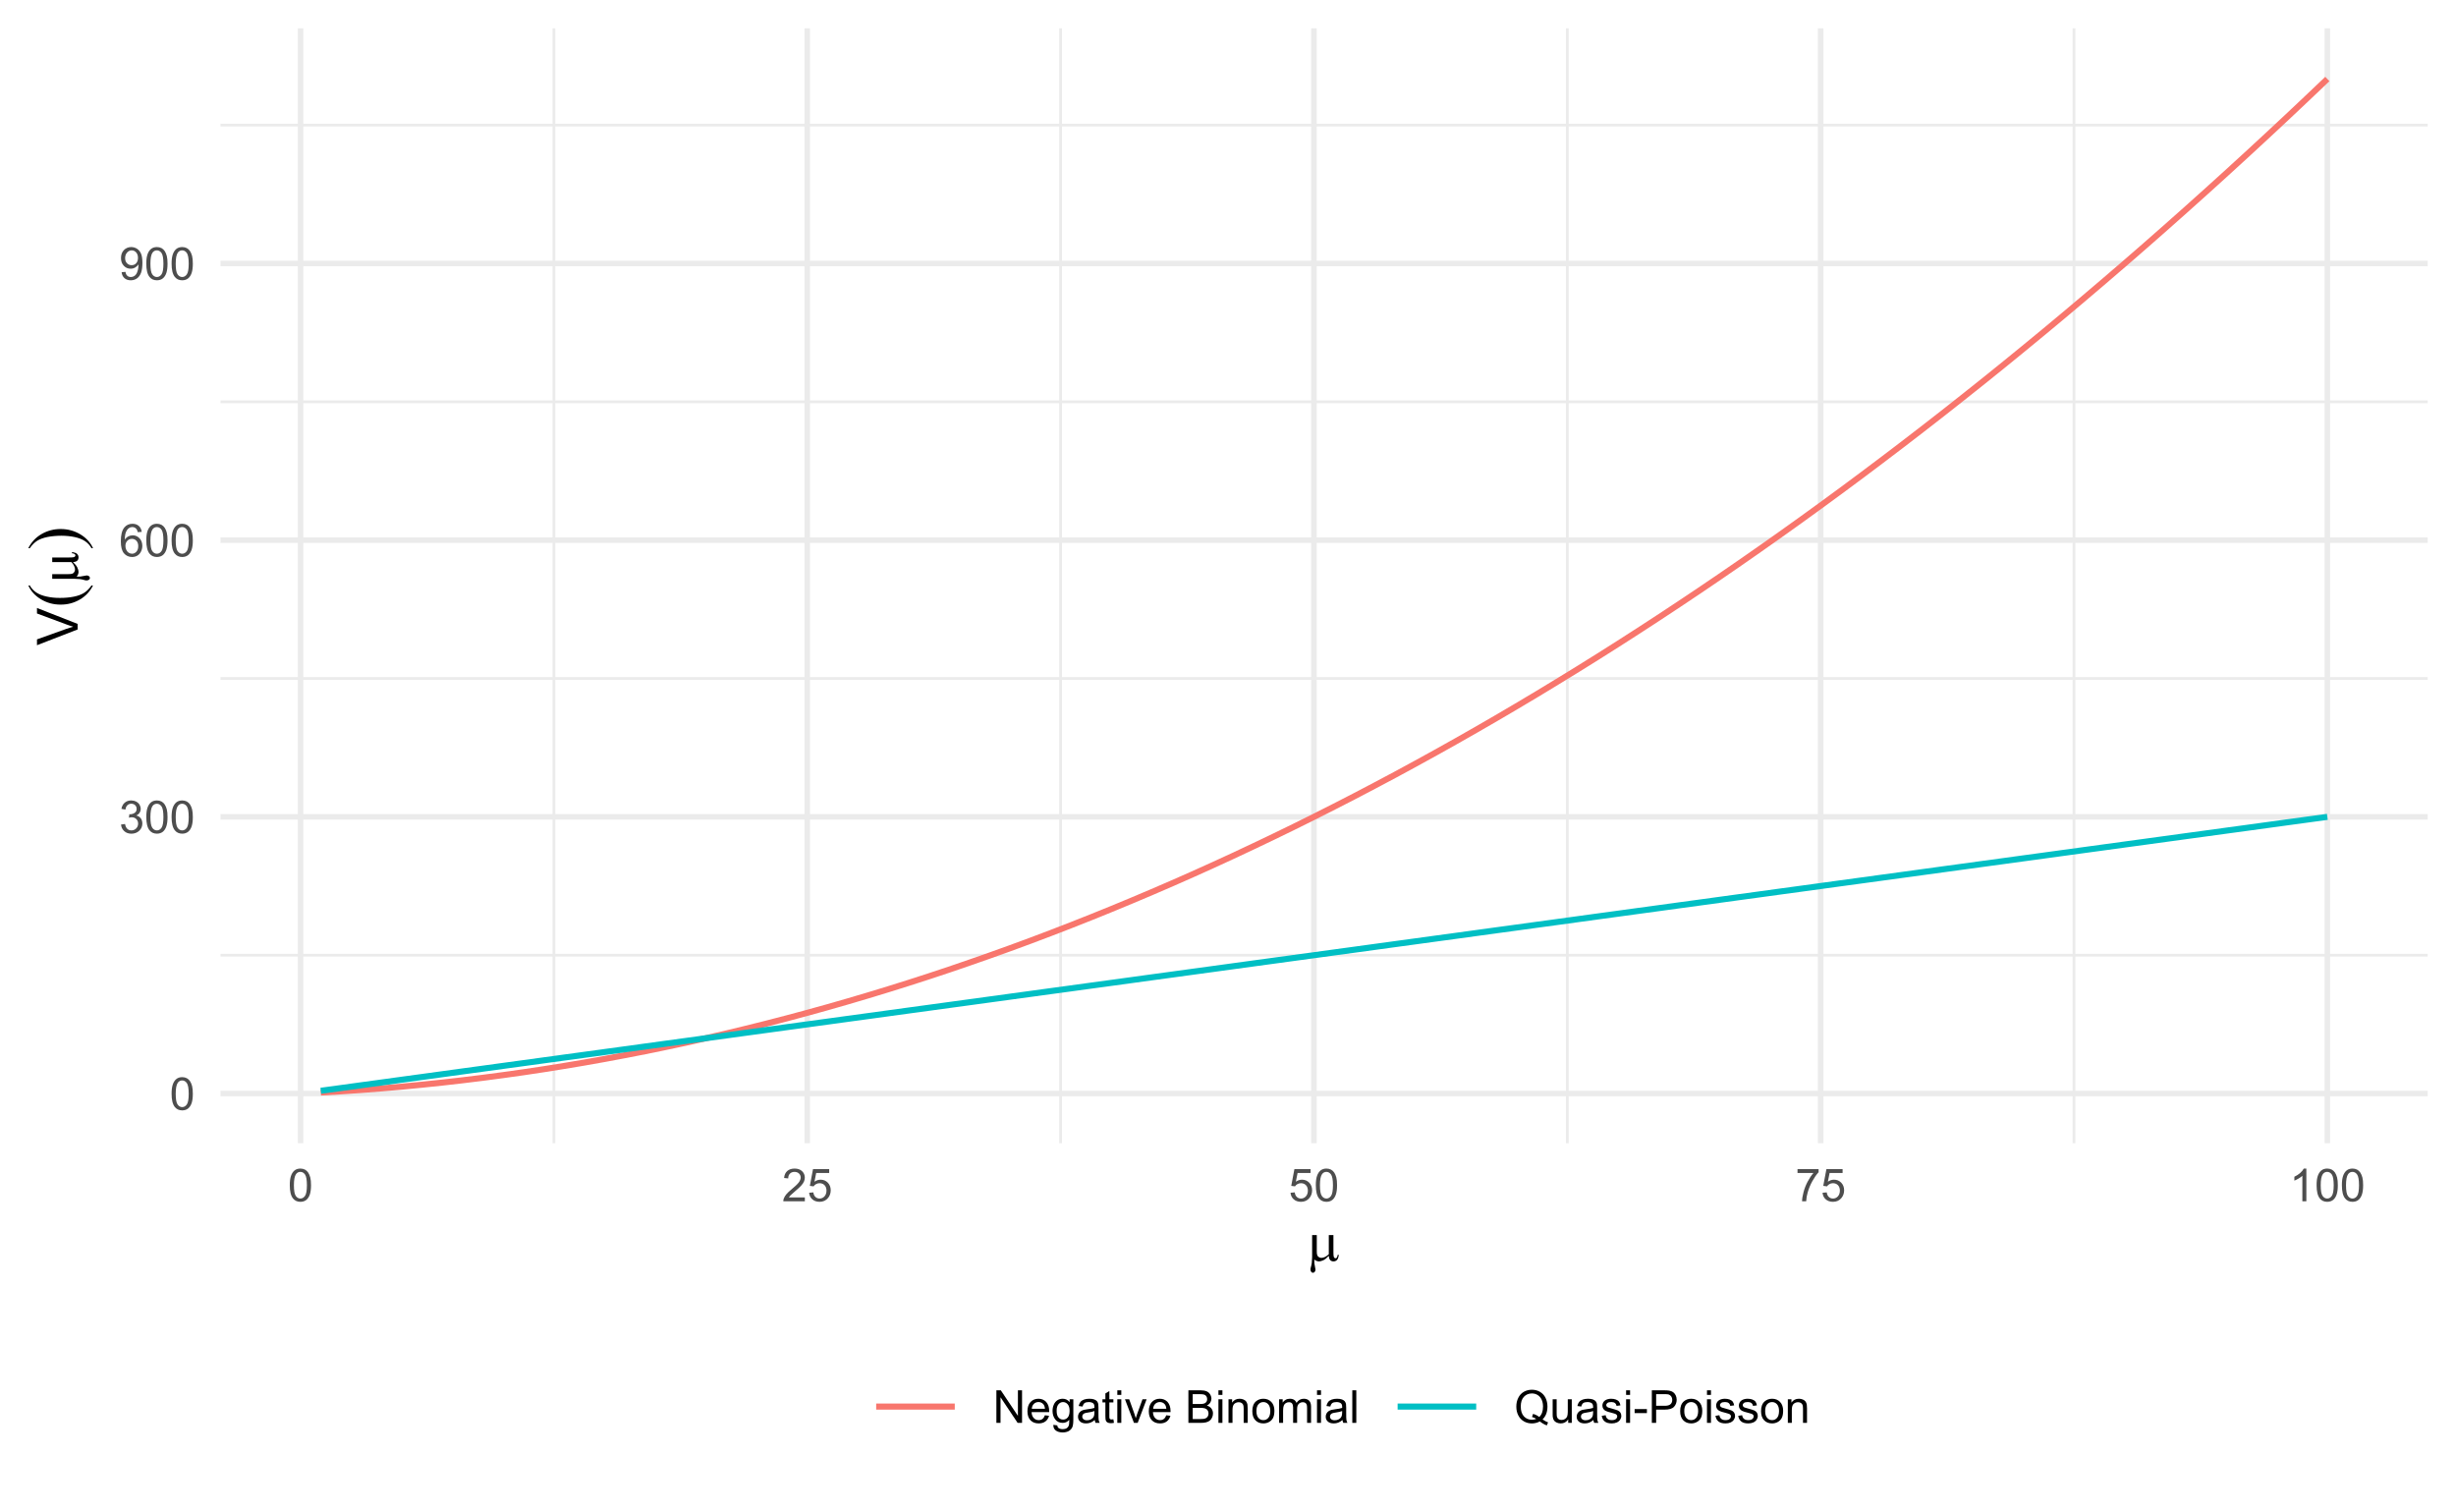 <?xml version="1.0" encoding="UTF-8"?>
<svg xmlns="http://www.w3.org/2000/svg" xmlns:xlink="http://www.w3.org/1999/xlink" width="432pt" height="266pt" viewBox="0 0 432 266" version="1.1">
<defs>
<g>
<symbol overflow="visible" id="glyph0-0">
<path style="stroke:none;" d="M 1 0 L 1 -5 L 5 -5 L 5 0 Z M 1.125 -0.125 L 4.875 -0.125 L 4.875 -4.875 L 1.125 -4.875 Z M 1.125 -0.125 "/>
</symbol>
<symbol overflow="visible" id="glyph0-1">
<path style="stroke:none;" d="M 0.332 -2.824 C 0.328 -3.5 0.398 -4.043 0.539 -4.457 C 0.68 -4.867 0.887 -5.188 1.16 -5.414 C 1.434 -5.637 1.777 -5.746 2.199 -5.75 C 2.504 -5.746 2.773 -5.684 3.008 -5.562 C 3.234 -5.438 3.426 -5.262 3.582 -5.027 C 3.73 -4.793 3.852 -4.508 3.938 -4.176 C 4.023 -3.84 4.066 -3.391 4.066 -2.824 C 4.066 -2.152 3.996 -1.609 3.859 -1.195 C 3.719 -0.781 3.512 -0.461 3.238 -0.238 C 2.961 -0.016 2.613 0.094 2.199 0.098 C 1.645 0.094 1.211 -0.102 0.898 -0.496 C 0.516 -0.969 0.328 -1.746 0.332 -2.824 Z M 1.055 -2.824 C 1.055 -1.883 1.164 -1.254 1.383 -0.945 C 1.602 -0.633 1.871 -0.48 2.199 -0.48 C 2.52 -0.48 2.793 -0.637 3.012 -0.949 C 3.23 -1.262 3.34 -1.887 3.344 -2.824 C 3.34 -3.766 3.23 -4.391 3.012 -4.703 C 2.793 -5.012 2.52 -5.168 2.191 -5.168 C 1.867 -5.168 1.609 -5.031 1.418 -4.758 C 1.176 -4.406 1.055 -3.762 1.055 -2.824 Z M 1.055 -2.824 "/>
</symbol>
<symbol overflow="visible" id="glyph0-2">
<path style="stroke:none;" d="M 0.336 -1.512 L 1.039 -1.605 C 1.117 -1.207 1.254 -0.918 1.449 -0.742 C 1.641 -0.566 1.879 -0.48 2.16 -0.48 C 2.488 -0.48 2.766 -0.594 2.996 -0.824 C 3.223 -1.051 3.34 -1.336 3.34 -1.676 C 3.34 -1.996 3.234 -2.262 3.023 -2.473 C 2.812 -2.684 2.543 -2.789 2.219 -2.789 C 2.082 -2.789 1.918 -2.762 1.723 -2.711 L 1.801 -3.328 C 1.844 -3.32 1.883 -3.316 1.914 -3.32 C 2.211 -3.316 2.48 -3.395 2.723 -3.555 C 2.961 -3.707 3.082 -3.949 3.082 -4.277 C 3.082 -4.535 2.992 -4.746 2.82 -4.918 C 2.641 -5.082 2.418 -5.168 2.145 -5.172 C 1.871 -5.168 1.641 -5.082 1.461 -4.914 C 1.273 -4.738 1.156 -4.48 1.109 -4.141 L 0.406 -4.266 C 0.488 -4.734 0.684 -5.098 0.992 -5.359 C 1.293 -5.617 1.672 -5.746 2.129 -5.75 C 2.438 -5.746 2.727 -5.68 2.992 -5.547 C 3.254 -5.41 3.453 -5.227 3.594 -5 C 3.73 -4.766 3.801 -4.52 3.805 -4.262 C 3.801 -4.012 3.734 -3.789 3.605 -3.586 C 3.469 -3.383 3.273 -3.219 3.016 -3.102 C 3.352 -3.02 3.613 -2.859 3.805 -2.613 C 3.988 -2.367 4.082 -2.059 4.086 -1.691 C 4.082 -1.188 3.902 -0.762 3.539 -0.418 C 3.172 -0.07 2.711 0.098 2.156 0.102 C 1.652 0.098 1.234 -0.047 0.902 -0.348 C 0.57 -0.645 0.379 -1.035 0.336 -1.512 Z M 0.336 -1.512 "/>
</symbol>
<symbol overflow="visible" id="glyph0-3">
<path style="stroke:none;" d="M 3.98 -4.324 L 3.281 -4.27 C 3.219 -4.543 3.129 -4.742 3.016 -4.871 C 2.824 -5.066 2.59 -5.168 2.312 -5.172 C 2.086 -5.168 1.891 -5.105 1.723 -4.984 C 1.5 -4.82 1.324 -4.586 1.199 -4.277 C 1.07 -3.965 1.004 -3.523 1 -2.953 C 1.168 -3.211 1.375 -3.402 1.621 -3.527 C 1.863 -3.652 2.121 -3.715 2.391 -3.715 C 2.859 -3.715 3.258 -3.539 3.586 -3.195 C 3.914 -2.848 4.078 -2.402 4.082 -1.859 C 4.078 -1.496 4 -1.164 3.848 -0.855 C 3.691 -0.547 3.48 -0.309 3.211 -0.148 C 2.938 0.016 2.629 0.094 2.289 0.098 C 1.699 0.094 1.223 -0.117 0.855 -0.547 C 0.484 -0.977 0.297 -1.688 0.301 -2.68 C 0.297 -3.781 0.504 -4.586 0.914 -5.094 C 1.27 -5.527 1.75 -5.746 2.355 -5.75 C 2.805 -5.746 3.172 -5.621 3.461 -5.371 C 3.746 -5.117 3.918 -4.77 3.98 -4.324 Z M 1.109 -1.855 C 1.105 -1.609 1.156 -1.379 1.262 -1.16 C 1.363 -0.938 1.508 -0.766 1.695 -0.652 C 1.875 -0.535 2.07 -0.48 2.277 -0.48 C 2.57 -0.48 2.824 -0.598 3.043 -0.84 C 3.254 -1.074 3.363 -1.402 3.363 -1.816 C 3.363 -2.211 3.258 -2.52 3.047 -2.75 C 2.836 -2.977 2.57 -3.094 2.25 -3.094 C 1.93 -3.094 1.66 -2.977 1.441 -2.75 C 1.219 -2.52 1.105 -2.223 1.109 -1.855 Z M 1.109 -1.855 "/>
</symbol>
<symbol overflow="visible" id="glyph0-4">
<path style="stroke:none;" d="M 0.438 -1.324 L 1.113 -1.387 C 1.168 -1.066 1.277 -0.836 1.441 -0.695 C 1.602 -0.551 1.809 -0.48 2.062 -0.48 C 2.277 -0.48 2.465 -0.527 2.629 -0.629 C 2.789 -0.723 2.922 -0.855 3.031 -1.023 C 3.133 -1.188 3.223 -1.41 3.293 -1.695 C 3.363 -1.973 3.398 -2.262 3.398 -2.555 C 3.398 -2.586 3.395 -2.633 3.395 -2.695 C 3.25 -2.469 3.059 -2.285 2.816 -2.148 C 2.57 -2.008 2.309 -1.938 2.027 -1.941 C 1.551 -1.938 1.148 -2.109 0.824 -2.457 C 0.492 -2.797 0.328 -3.25 0.332 -3.816 C 0.328 -4.395 0.5 -4.863 0.844 -5.219 C 1.188 -5.57 1.617 -5.746 2.133 -5.75 C 2.504 -5.746 2.844 -5.648 3.152 -5.449 C 3.461 -5.246 3.695 -4.957 3.855 -4.59 C 4.016 -4.215 4.094 -3.68 4.098 -2.98 C 4.094 -2.246 4.016 -1.664 3.859 -1.23 C 3.699 -0.797 3.461 -0.465 3.148 -0.242 C 2.832 -0.016 2.465 0.094 2.047 0.098 C 1.594 0.094 1.23 -0.027 0.949 -0.273 C 0.664 -0.52 0.492 -0.871 0.438 -1.324 Z M 3.316 -3.852 C 3.316 -4.25 3.207 -4.57 2.992 -4.812 C 2.777 -5.047 2.52 -5.168 2.219 -5.168 C 1.902 -5.168 1.629 -5.039 1.402 -4.785 C 1.168 -4.527 1.055 -4.195 1.055 -3.793 C 1.055 -3.426 1.164 -3.129 1.383 -2.902 C 1.602 -2.672 1.871 -2.559 2.199 -2.562 C 2.52 -2.559 2.789 -2.672 3 -2.902 C 3.211 -3.129 3.316 -3.445 3.316 -3.852 Z M 3.316 -3.852 "/>
</symbol>
<symbol overflow="visible" id="glyph0-5">
<path style="stroke:none;" d="M 4.027 -0.676 L 4.027 0 L 0.242 0 C 0.234 -0.168 0.262 -0.328 0.324 -0.488 C 0.418 -0.742 0.574 -0.996 0.785 -1.25 C 0.996 -1.496 1.301 -1.785 1.707 -2.117 C 2.324 -2.625 2.746 -3.031 2.969 -3.328 C 3.184 -3.625 3.293 -3.906 3.297 -4.176 C 3.293 -4.453 3.191 -4.688 2.996 -4.879 C 2.793 -5.07 2.535 -5.168 2.219 -5.168 C 1.879 -5.168 1.609 -5.066 1.406 -4.863 C 1.203 -4.66 1.098 -4.379 1.098 -4.02 L 0.375 -4.094 C 0.422 -4.629 0.605 -5.039 0.934 -5.324 C 1.254 -5.605 1.688 -5.746 2.234 -5.75 C 2.781 -5.746 3.219 -5.594 3.539 -5.293 C 3.859 -4.984 4.02 -4.609 4.02 -4.16 C 4.02 -3.93 3.973 -3.703 3.879 -3.484 C 3.785 -3.262 3.629 -3.027 3.41 -2.785 C 3.191 -2.535 2.828 -2.199 2.328 -1.777 C 1.902 -1.418 1.633 -1.18 1.516 -1.055 C 1.395 -0.93 1.297 -0.801 1.219 -0.676 Z M 4.027 -0.676 "/>
</symbol>
<symbol overflow="visible" id="glyph0-6">
<path style="stroke:none;" d="M 0.332 -1.5 L 1.07 -1.562 C 1.121 -1.199 1.246 -0.93 1.449 -0.75 C 1.645 -0.57 1.887 -0.48 2.172 -0.48 C 2.508 -0.48 2.793 -0.605 3.031 -0.863 C 3.262 -1.113 3.379 -1.453 3.383 -1.879 C 3.379 -2.277 3.266 -2.594 3.043 -2.828 C 2.816 -3.059 2.523 -3.176 2.16 -3.176 C 1.93 -3.176 1.727 -3.121 1.547 -3.02 C 1.363 -2.914 1.219 -2.781 1.117 -2.621 L 0.457 -2.707 L 1.012 -5.648 L 3.859 -5.648 L 3.859 -4.977 L 1.574 -4.977 L 1.266 -3.438 C 1.609 -3.676 1.969 -3.797 2.348 -3.797 C 2.844 -3.797 3.266 -3.621 3.613 -3.277 C 3.953 -2.926 4.125 -2.48 4.129 -1.941 C 4.125 -1.418 3.973 -0.973 3.676 -0.598 C 3.305 -0.137 2.805 0.094 2.172 0.098 C 1.648 0.094 1.223 -0.051 0.895 -0.34 C 0.562 -0.629 0.375 -1.016 0.332 -1.5 Z M 0.332 -1.5 "/>
</symbol>
<symbol overflow="visible" id="glyph0-7">
<path style="stroke:none;" d="M 0.379 -4.977 L 0.379 -5.652 L 4.086 -5.652 L 4.086 -5.105 C 3.719 -4.715 3.359 -4.199 3 -3.559 C 2.641 -2.91 2.363 -2.25 2.172 -1.574 C 2.027 -1.094 1.938 -0.57 1.902 0 L 1.18 0 C 1.184 -0.449 1.273 -0.992 1.445 -1.633 C 1.613 -2.27 1.855 -2.883 2.172 -3.477 C 2.488 -4.066 2.824 -4.566 3.184 -4.977 Z M 0.379 -4.977 "/>
</symbol>
<symbol overflow="visible" id="glyph0-8">
<path style="stroke:none;" d="M 2.98 0 L 2.277 0 L 2.277 -4.48 C 2.105 -4.316 1.883 -4.156 1.609 -3.996 C 1.332 -3.832 1.086 -3.711 0.871 -3.633 L 0.871 -4.312 C 1.262 -4.496 1.605 -4.719 1.902 -4.984 C 2.195 -5.246 2.402 -5.5 2.527 -5.75 L 2.98 -5.75 Z M 2.98 0 "/>
</symbol>
<symbol overflow="visible" id="glyph0-9">
<path style="stroke:none;" d="M 0.609 0 L 0.609 -5.727 L 1.387 -5.727 L 4.395 -1.23 L 4.395 -5.727 L 5.121 -5.727 L 5.121 0 L 4.344 0 L 1.336 -4.5 L 1.336 0 Z M 0.609 0 "/>
</symbol>
<symbol overflow="visible" id="glyph0-10">
<path style="stroke:none;" d="M 3.367 -1.336 L 4.094 -1.246 C 3.977 -0.82 3.766 -0.492 3.457 -0.258 C 3.145 -0.023 2.746 0.094 2.27 0.094 C 1.66 0.094 1.18 -0.09 0.824 -0.465 C 0.469 -0.836 0.293 -1.363 0.293 -2.039 C 0.293 -2.734 0.473 -3.273 0.832 -3.664 C 1.191 -4.047 1.656 -4.242 2.23 -4.242 C 2.781 -4.242 3.234 -4.051 3.59 -3.676 C 3.938 -3.293 4.113 -2.762 4.117 -2.082 C 4.113 -2.035 4.113 -1.973 4.113 -1.895 L 1.02 -1.895 C 1.043 -1.434 1.172 -1.086 1.406 -0.848 C 1.637 -0.602 1.926 -0.48 2.273 -0.484 C 2.531 -0.48 2.75 -0.547 2.934 -0.688 C 3.113 -0.82 3.258 -1.039 3.367 -1.336 Z M 1.059 -2.473 L 3.375 -2.473 C 3.344 -2.82 3.254 -3.082 3.109 -3.258 C 2.883 -3.527 2.594 -3.66 2.238 -3.664 C 1.914 -3.66 1.641 -3.555 1.422 -3.34 C 1.199 -3.121 1.078 -2.832 1.059 -2.473 Z M 1.059 -2.473 "/>
</symbol>
<symbol overflow="visible" id="glyph0-11">
<path style="stroke:none;" d="M 0.398 0.344 L 1.082 0.445 C 1.109 0.656 1.188 0.809 1.32 0.906 C 1.492 1.035 1.73 1.102 2.035 1.102 C 2.355 1.102 2.609 1.035 2.789 0.906 C 2.965 0.773 3.082 0.59 3.148 0.359 C 3.18 0.211 3.199 -0.086 3.199 -0.543 C 2.891 -0.18 2.508 0 2.051 0 C 1.48 0 1.039 -0.203 0.727 -0.617 C 0.414 -1.023 0.258 -1.52 0.258 -2.098 C 0.258 -2.492 0.328 -2.855 0.473 -3.191 C 0.613 -3.523 0.82 -3.781 1.094 -3.969 C 1.363 -4.148 1.684 -4.242 2.055 -4.242 C 2.543 -4.242 2.945 -4.043 3.266 -3.648 L 3.266 -4.148 L 3.914 -4.148 L 3.914 -0.562 C 3.914 0.082 3.848 0.539 3.715 0.809 C 3.582 1.078 3.371 1.289 3.09 1.449 C 2.801 1.602 2.453 1.68 2.039 1.684 C 1.543 1.68 1.141 1.57 0.84 1.348 C 0.531 1.125 0.387 0.789 0.398 0.344 Z M 0.98 -2.148 C 0.977 -1.602 1.086 -1.203 1.305 -0.957 C 1.52 -0.703 1.789 -0.578 2.117 -0.582 C 2.438 -0.578 2.711 -0.703 2.93 -0.953 C 3.148 -1.199 3.258 -1.59 3.258 -2.125 C 3.258 -2.629 3.145 -3.012 2.918 -3.273 C 2.691 -3.527 2.418 -3.656 2.105 -3.66 C 1.789 -3.656 1.523 -3.527 1.309 -3.277 C 1.086 -3.02 0.977 -2.645 0.98 -2.148 Z M 0.98 -2.148 "/>
</symbol>
<symbol overflow="visible" id="glyph0-12">
<path style="stroke:none;" d="M 3.234 -0.512 C 2.973 -0.285 2.719 -0.129 2.48 -0.043 C 2.238 0.051 1.98 0.094 1.707 0.094 C 1.246 0.094 0.898 -0.016 0.656 -0.238 C 0.41 -0.461 0.285 -0.746 0.289 -1.094 C 0.285 -1.293 0.332 -1.477 0.426 -1.648 C 0.516 -1.812 0.637 -1.949 0.789 -2.055 C 0.938 -2.152 1.105 -2.23 1.297 -2.285 C 1.43 -2.32 1.641 -2.355 1.922 -2.391 C 2.488 -2.457 2.906 -2.535 3.176 -2.633 C 3.176 -2.727 3.176 -2.789 3.18 -2.816 C 3.176 -3.102 3.109 -3.305 2.98 -3.422 C 2.797 -3.578 2.531 -3.656 2.18 -3.66 C 1.848 -3.656 1.602 -3.598 1.445 -3.484 C 1.285 -3.367 1.168 -3.164 1.098 -2.871 L 0.41 -2.965 C 0.473 -3.258 0.574 -3.492 0.719 -3.676 C 0.859 -3.855 1.066 -3.996 1.34 -4.094 C 1.609 -4.191 1.922 -4.242 2.281 -4.242 C 2.633 -4.242 2.922 -4.199 3.145 -4.117 C 3.363 -4.031 3.527 -3.926 3.633 -3.801 C 3.734 -3.672 3.805 -3.512 3.852 -3.324 C 3.871 -3.199 3.883 -2.984 3.887 -2.676 L 3.887 -1.738 C 3.883 -1.082 3.898 -0.668 3.93 -0.496 C 3.957 -0.32 4.016 -0.156 4.109 0 L 3.375 0 C 3.301 -0.145 3.254 -0.312 3.234 -0.512 Z M 3.176 -2.082 C 2.918 -1.973 2.535 -1.887 2.027 -1.816 C 1.738 -1.773 1.531 -1.727 1.414 -1.676 C 1.289 -1.621 1.199 -1.543 1.137 -1.445 C 1.07 -1.344 1.035 -1.234 1.039 -1.113 C 1.035 -0.926 1.105 -0.77 1.25 -0.645 C 1.391 -0.52 1.602 -0.457 1.875 -0.457 C 2.145 -0.457 2.383 -0.516 2.598 -0.633 C 2.805 -0.75 2.961 -0.91 3.062 -1.121 C 3.137 -1.277 3.176 -1.512 3.176 -1.824 Z M 3.176 -2.082 "/>
</symbol>
<symbol overflow="visible" id="glyph0-13">
<path style="stroke:none;" d="M 2.062 -0.629 L 2.164 -0.008 C 1.961 0.035 1.785 0.051 1.633 0.055 C 1.375 0.051 1.176 0.016 1.039 -0.066 C 0.895 -0.145 0.797 -0.25 0.742 -0.383 C 0.684 -0.512 0.656 -0.789 0.656 -1.215 L 0.656 -3.602 L 0.141 -3.602 L 0.141 -4.148 L 0.656 -4.148 L 0.656 -5.176 L 1.355 -5.598 L 1.355 -4.148 L 2.062 -4.148 L 2.062 -3.602 L 1.355 -3.602 L 1.355 -1.176 C 1.352 -0.973 1.363 -0.844 1.391 -0.789 C 1.414 -0.73 1.457 -0.684 1.512 -0.652 C 1.566 -0.613 1.645 -0.598 1.754 -0.602 C 1.828 -0.598 1.934 -0.605 2.062 -0.629 Z M 2.062 -0.629 "/>
</symbol>
<symbol overflow="visible" id="glyph0-14">
<path style="stroke:none;" d="M 0.531 -4.918 L 0.531 -5.727 L 1.234 -5.727 L 1.234 -4.918 Z M 0.531 0 L 0.531 -4.148 L 1.234 -4.148 L 1.234 0 Z M 0.531 0 "/>
</symbol>
<symbol overflow="visible" id="glyph0-15">
<path style="stroke:none;" d="M 1.68 0 L 0.102 -4.148 L 0.844 -4.148 L 1.734 -1.664 C 1.828 -1.395 1.914 -1.113 2 -0.828 C 2.059 -1.043 2.148 -1.309 2.262 -1.617 L 3.184 -4.148 L 3.906 -4.148 L 2.336 0 Z M 1.68 0 "/>
</symbol>
<symbol overflow="visible" id="glyph0-16">
<path style="stroke:none;" d=""/>
</symbol>
<symbol overflow="visible" id="glyph0-17">
<path style="stroke:none;" d="M 0.586 0 L 0.586 -5.727 L 2.734 -5.727 C 3.168 -5.723 3.52 -5.664 3.785 -5.551 C 4.051 -5.434 4.258 -5.258 4.406 -5.016 C 4.555 -4.773 4.629 -4.52 4.633 -4.262 C 4.629 -4.012 4.562 -3.781 4.434 -3.57 C 4.297 -3.352 4.098 -3.18 3.832 -3.047 C 4.176 -2.945 4.441 -2.77 4.629 -2.527 C 4.816 -2.277 4.91 -1.988 4.91 -1.66 C 4.91 -1.387 4.852 -1.137 4.738 -0.91 C 4.625 -0.676 4.484 -0.5 4.32 -0.379 C 4.148 -0.25 3.941 -0.156 3.691 -0.094 C 3.441 -0.031 3.133 0 2.77 0 Z M 1.344 -3.32 L 2.582 -3.32 C 2.914 -3.316 3.156 -3.34 3.305 -3.387 C 3.496 -3.441 3.641 -3.535 3.738 -3.672 C 3.836 -3.801 3.883 -3.969 3.887 -4.172 C 3.883 -4.359 3.84 -4.523 3.75 -4.672 C 3.656 -4.812 3.523 -4.914 3.359 -4.969 C 3.188 -5.023 2.898 -5.051 2.488 -5.051 L 1.344 -5.051 Z M 1.344 -0.676 L 2.77 -0.676 C 3.012 -0.672 3.184 -0.684 3.285 -0.703 C 3.457 -0.734 3.602 -0.785 3.723 -0.859 C 3.836 -0.93 3.934 -1.035 4.012 -1.176 C 4.086 -1.312 4.125 -1.473 4.125 -1.66 C 4.125 -1.871 4.07 -2.059 3.961 -2.215 C 3.852 -2.371 3.699 -2.48 3.504 -2.547 C 3.309 -2.609 3.027 -2.641 2.668 -2.645 L 1.344 -2.645 Z M 1.344 -0.676 "/>
</symbol>
<symbol overflow="visible" id="glyph0-18">
<path style="stroke:none;" d="M 0.527 0 L 0.527 -4.148 L 1.16 -4.148 L 1.16 -3.559 C 1.465 -4.012 1.902 -4.242 2.48 -4.242 C 2.727 -4.242 2.957 -4.195 3.168 -4.105 C 3.375 -4.016 3.531 -3.898 3.641 -3.754 C 3.742 -3.605 3.816 -3.434 3.859 -3.234 C 3.883 -3.102 3.895 -2.871 3.898 -2.551 L 3.898 0 L 3.195 0 L 3.195 -2.523 C 3.191 -2.809 3.164 -3.023 3.113 -3.164 C 3.055 -3.305 2.957 -3.418 2.82 -3.504 C 2.68 -3.59 2.52 -3.633 2.332 -3.633 C 2.031 -3.633 1.77 -3.535 1.555 -3.348 C 1.336 -3.152 1.23 -2.793 1.23 -2.266 L 1.23 0 Z M 0.527 0 "/>
</symbol>
<symbol overflow="visible" id="glyph0-19">
<path style="stroke:none;" d="M 0.266 -2.074 C 0.262 -2.84 0.477 -3.406 0.906 -3.781 C 1.262 -4.086 1.695 -4.242 2.211 -4.242 C 2.777 -4.242 3.246 -4.055 3.609 -3.68 C 3.969 -3.305 4.148 -2.789 4.152 -2.133 C 4.148 -1.598 4.066 -1.176 3.91 -0.871 C 3.746 -0.562 3.516 -0.324 3.211 -0.16 C 2.906 0.012 2.57 0.094 2.211 0.094 C 1.625 0.094 1.156 -0.09 0.801 -0.465 C 0.441 -0.832 0.262 -1.371 0.266 -2.074 Z M 0.988 -2.074 C 0.984 -1.543 1.102 -1.145 1.336 -0.879 C 1.566 -0.613 1.855 -0.48 2.211 -0.484 C 2.555 -0.48 2.848 -0.613 3.082 -0.883 C 3.312 -1.145 3.426 -1.551 3.43 -2.098 C 3.426 -2.609 3.309 -2.996 3.078 -3.262 C 2.844 -3.523 2.555 -3.656 2.211 -3.66 C 1.855 -3.656 1.566 -3.523 1.336 -3.266 C 1.102 -3 0.984 -2.605 0.988 -2.074 Z M 0.988 -2.074 "/>
</symbol>
<symbol overflow="visible" id="glyph0-20">
<path style="stroke:none;" d="M 0.527 0 L 0.527 -4.148 L 1.156 -4.148 L 1.156 -3.566 C 1.281 -3.766 1.457 -3.93 1.676 -4.055 C 1.891 -4.18 2.137 -4.242 2.414 -4.242 C 2.719 -4.242 2.969 -4.176 3.168 -4.051 C 3.363 -3.918 3.504 -3.742 3.586 -3.516 C 3.914 -4 4.34 -4.242 4.867 -4.242 C 5.277 -4.242 5.594 -4.125 5.816 -3.898 C 6.035 -3.668 6.145 -3.32 6.148 -2.848 L 6.148 0 L 5.449 0 L 5.449 -2.613 C 5.449 -2.895 5.426 -3.094 5.379 -3.219 C 5.332 -3.34 5.25 -3.441 5.133 -3.52 C 5.012 -3.594 4.871 -3.633 4.711 -3.633 C 4.418 -3.633 4.176 -3.535 3.984 -3.34 C 3.789 -3.145 3.691 -2.832 3.695 -2.41 L 3.695 0 L 2.992 0 L 2.992 -2.695 C 2.988 -3.008 2.93 -3.242 2.82 -3.398 C 2.703 -3.555 2.516 -3.633 2.258 -3.633 C 2.055 -3.633 1.871 -3.578 1.707 -3.477 C 1.535 -3.367 1.414 -3.215 1.344 -3.02 C 1.266 -2.816 1.23 -2.527 1.23 -2.152 L 1.23 0 Z M 0.527 0 "/>
</symbol>
<symbol overflow="visible" id="glyph0-21">
<path style="stroke:none;" d="M 0.512 0 L 0.512 -5.727 L 1.215 -5.727 L 1.215 0 Z M 0.512 0 "/>
</symbol>
<symbol overflow="visible" id="glyph0-22">
<path style="stroke:none;" d="M 4.957 -0.613 C 5.309 -0.367 5.633 -0.191 5.93 -0.082 L 5.707 0.445 C 5.293 0.297 4.883 0.062 4.477 -0.258 C 4.051 -0.023 3.582 0.094 3.07 0.098 C 2.551 0.094 2.078 -0.027 1.66 -0.277 C 1.234 -0.523 0.91 -0.875 0.684 -1.332 C 0.453 -1.781 0.34 -2.293 0.344 -2.863 C 0.34 -3.426 0.453 -3.941 0.688 -4.406 C 0.914 -4.867 1.242 -5.219 1.664 -5.465 C 2.086 -5.703 2.559 -5.824 3.086 -5.828 C 3.613 -5.824 4.09 -5.699 4.516 -5.449 C 4.938 -5.199 5.262 -4.848 5.484 -4.395 C 5.707 -3.941 5.816 -3.43 5.82 -2.867 C 5.816 -2.391 5.746 -1.969 5.605 -1.594 C 5.461 -1.219 5.246 -0.891 4.957 -0.613 Z M 3.289 -1.582 C 3.723 -1.457 4.086 -1.273 4.371 -1.035 C 4.816 -1.438 5.039 -2.047 5.039 -2.867 C 5.039 -3.328 4.957 -3.734 4.801 -4.082 C 4.641 -4.426 4.41 -4.695 4.109 -4.887 C 3.805 -5.078 3.465 -5.172 3.09 -5.176 C 2.52 -5.172 2.051 -4.98 1.684 -4.594 C 1.309 -4.207 1.125 -3.629 1.125 -2.863 C 1.125 -2.117 1.309 -1.547 1.676 -1.148 C 2.043 -0.75 2.512 -0.551 3.09 -0.551 C 3.355 -0.551 3.613 -0.602 3.855 -0.703 C 3.617 -0.855 3.367 -0.965 3.105 -1.031 Z M 3.289 -1.582 "/>
</symbol>
<symbol overflow="visible" id="glyph0-23">
<path style="stroke:none;" d="M 3.246 0 L 3.246 -0.609 C 2.922 -0.141 2.48 0.094 1.93 0.094 C 1.68 0.094 1.453 0.047 1.242 -0.047 C 1.031 -0.141 0.871 -0.258 0.77 -0.398 C 0.664 -0.539 0.594 -0.711 0.555 -0.922 C 0.523 -1.055 0.508 -1.273 0.512 -1.578 L 0.512 -4.148 L 1.215 -4.148 L 1.215 -1.848 C 1.211 -1.477 1.227 -1.23 1.258 -1.105 C 1.301 -0.918 1.395 -0.773 1.539 -0.668 C 1.68 -0.562 1.855 -0.508 2.07 -0.512 C 2.277 -0.508 2.477 -0.562 2.664 -0.672 C 2.848 -0.777 2.977 -0.926 3.055 -1.113 C 3.129 -1.301 3.168 -1.57 3.172 -1.926 L 3.172 -4.148 L 3.875 -4.148 L 3.875 0 Z M 3.246 0 "/>
</symbol>
<symbol overflow="visible" id="glyph0-24">
<path style="stroke:none;" d="M 0.246 -1.238 L 0.941 -1.348 C 0.977 -1.066 1.086 -0.852 1.266 -0.707 C 1.445 -0.555 1.695 -0.48 2.016 -0.484 C 2.336 -0.48 2.574 -0.547 2.734 -0.68 C 2.887 -0.812 2.965 -0.965 2.969 -1.145 C 2.965 -1.301 2.895 -1.426 2.762 -1.52 C 2.66 -1.578 2.422 -1.66 2.043 -1.758 C 1.523 -1.887 1.164 -1.996 0.969 -2.094 C 0.766 -2.188 0.617 -2.32 0.516 -2.488 C 0.414 -2.656 0.363 -2.844 0.363 -3.047 C 0.363 -3.23 0.402 -3.398 0.488 -3.559 C 0.57 -3.715 0.688 -3.848 0.836 -3.953 C 0.941 -4.031 1.09 -4.098 1.281 -4.156 C 1.469 -4.211 1.672 -4.242 1.891 -4.242 C 2.215 -4.242 2.5 -4.195 2.746 -4.102 C 2.992 -4.008 3.176 -3.879 3.293 -3.719 C 3.41 -3.559 3.488 -3.344 3.535 -3.078 L 2.848 -2.984 C 2.816 -3.195 2.723 -3.363 2.574 -3.484 C 2.422 -3.602 2.211 -3.66 1.941 -3.664 C 1.613 -3.66 1.383 -3.609 1.25 -3.504 C 1.109 -3.395 1.043 -3.27 1.043 -3.129 C 1.043 -3.035 1.07 -2.953 1.129 -2.883 C 1.184 -2.805 1.273 -2.742 1.398 -2.695 C 1.465 -2.668 1.672 -2.605 2.02 -2.516 C 2.516 -2.379 2.863 -2.27 3.059 -2.188 C 3.254 -2.102 3.406 -1.98 3.523 -1.82 C 3.633 -1.656 3.691 -1.457 3.691 -1.219 C 3.691 -0.984 3.621 -0.762 3.484 -0.555 C 3.348 -0.348 3.152 -0.188 2.895 -0.074 C 2.637 0.039 2.344 0.094 2.02 0.094 C 1.477 0.094 1.066 -0.016 0.785 -0.242 C 0.504 -0.461 0.324 -0.793 0.246 -1.238 Z M 0.246 -1.238 "/>
</symbol>
<symbol overflow="visible" id="glyph0-25">
<path style="stroke:none;" d="M 0.254 -1.719 L 0.254 -2.426 L 2.414 -2.426 L 2.414 -1.719 Z M 0.254 -1.719 "/>
</symbol>
<symbol overflow="visible" id="glyph0-26">
<path style="stroke:none;" d="M 0.617 0 L 0.617 -5.727 L 2.777 -5.727 C 3.156 -5.723 3.445 -5.707 3.648 -5.672 C 3.926 -5.625 4.16 -5.535 4.355 -5.402 C 4.543 -5.27 4.695 -5.086 4.812 -4.852 C 4.926 -4.613 4.984 -4.352 4.988 -4.07 C 4.984 -3.582 4.832 -3.168 4.523 -2.832 C 4.211 -2.492 3.648 -2.324 2.844 -2.328 L 1.375 -2.328 L 1.375 0 Z M 1.375 -3.004 L 2.855 -3.004 C 3.34 -3 3.688 -3.09 3.898 -3.277 C 4.102 -3.457 4.207 -3.715 4.207 -4.047 C 4.207 -4.285 4.145 -4.488 4.023 -4.66 C 3.902 -4.828 3.742 -4.941 3.547 -5 C 3.414 -5.031 3.18 -5.051 2.84 -5.051 L 1.375 -5.051 Z M 1.375 -3.004 "/>
</symbol>
<symbol overflow="visible" id="glyph1-0">
<path style="stroke:none;" d="M 0.504 0 L 0.504 -6.25 L 5.504 -6.25 L 5.504 0 Z M 0.66 -0.156 L 5.348 -0.156 L 5.348 -6.094 L 0.66 -6.094 Z M 0.66 -0.156 "/>
</symbol>
<symbol overflow="visible" id="glyph1-1">
<path style="stroke:none;" d="M 4.641 -4.473 L 4.641 -1.527 C 4.641 -1.133 4.656 -0.859 4.691 -0.707 C 4.719 -0.594 4.762 -0.516 4.824 -0.469 C 4.879 -0.418 4.941 -0.391 5.008 -0.395 C 5.09 -0.391 5.168 -0.434 5.238 -0.516 C 5.309 -0.598 5.359 -0.758 5.391 -1 L 5.59 -1 C 5.535 -0.562 5.426 -0.262 5.27 -0.098 C 5.105 0.07 4.906 0.152 4.664 0.152 C 4.422 0.152 4.227 0.082 4.086 -0.066 C 3.938 -0.211 3.852 -0.465 3.828 -0.828 C 3.492 -0.457 3.18 -0.203 2.883 -0.059 C 2.586 0.082 2.328 0.152 2.109 0.156 C 1.961 0.152 1.816 0.125 1.68 0.07 C 1.535 0.016 1.398 -0.066 1.27 -0.18 C 1.258 0.293 1.297 0.703 1.391 1.055 C 1.449 1.305 1.48 1.48 1.484 1.582 C 1.48 1.754 1.438 1.891 1.348 2 C 1.258 2.102 1.156 2.156 1.047 2.156 C 0.926 2.156 0.828 2.109 0.758 2.023 C 0.652 1.895 0.602 1.742 0.605 1.559 C 0.602 1.465 0.621 1.348 0.664 1.215 C 0.75 0.906 0.809 0.641 0.836 0.414 C 0.871 0.023 0.891 -0.305 0.895 -0.582 L 0.895 -4.473 L 1.715 -4.473 L 1.715 -1.656 C 1.711 -1.32 1.738 -1.082 1.797 -0.938 C 1.848 -0.789 1.945 -0.672 2.094 -0.59 C 2.234 -0.504 2.379 -0.461 2.523 -0.465 C 2.691 -0.461 2.891 -0.512 3.125 -0.613 C 3.352 -0.711 3.586 -0.875 3.828 -1.102 L 3.828 -4.473 Z M 4.641 -4.473 "/>
</symbol>
<symbol overflow="visible" id="glyph2-0">
<path style="stroke:none;" d="M 0 -1.25 L -6.25 -1.25 L -6.25 -6.25 L 0 -6.25 Z M -0.156 -1.406 L -0.156 -6.094 L -6.094 -6.094 L -6.094 -1.406 Z M -0.156 -1.406 "/>
</symbol>
<symbol overflow="visible" id="glyph2-1">
<path style="stroke:none;" d="M 0 -2.816 L -7.156 -0.043 L -7.156 -1.07 L -1.957 -2.93 C -1.539 -3.078 -1.148 -3.203 -0.785 -3.305 C -1.176 -3.414 -1.566 -3.543 -1.957 -3.691 L -7.156 -5.625 L -7.156 -6.594 L 0 -3.789 Z M 0 -2.816 "/>
</symbol>
<symbol overflow="visible" id="glyph3-0">
<path style="stroke:none;" d="M 0 -0.629 L -7.812 -0.629 L -7.812 -6.879 L 0 -6.879 Z M -0.195 -0.824 L -0.195 -6.684 L -7.617 -6.684 L -7.617 -0.824 Z M -0.195 -0.824 "/>
</symbol>
<symbol overflow="visible" id="glyph3-1">
<path style="stroke:none;" d="M 2.434 -3.883 L 2.699 -3.883 C 2.168 -2.816 1.391 -1.988 0.371 -1.398 C -0.652 -0.805 -1.77 -0.508 -2.992 -0.512 C -4.254 -0.508 -5.406 -0.82 -6.449 -1.445 C -7.484 -2.066 -8.227 -2.879 -8.68 -3.883 L -8.422 -3.883 C -8.141 -3.379 -7.762 -2.969 -7.285 -2.648 C -6.801 -2.328 -6.191 -2.086 -5.457 -1.93 C -4.715 -1.766 -3.945 -1.688 -3.148 -1.691 C -2.238 -1.688 -1.418 -1.762 -0.688 -1.91 C 0.047 -2.055 0.648 -2.277 1.133 -2.582 C 1.609 -2.883 2.043 -3.316 2.434 -3.883 Z M 2.434 -3.883 "/>
</symbol>
<symbol overflow="visible" id="glyph3-2">
<path style="stroke:none;" d="M -8.422 -0.273 L -8.68 -0.273 C -8.148 -1.332 -7.375 -2.16 -6.355 -2.754 C -5.328 -3.348 -4.207 -3.645 -2.996 -3.645 C -1.727 -3.645 -0.578 -3.332 0.465 -2.711 C 1.504 -2.086 2.25 -1.273 2.699 -0.273 L 2.434 -0.273 C 2.152 -0.777 1.773 -1.191 1.297 -1.512 C 0.812 -1.832 0.211 -2.07 -0.523 -2.23 C -1.258 -2.383 -2.031 -2.461 -2.84 -2.465 C -3.738 -2.461 -4.555 -2.387 -5.293 -2.246 C -6.027 -2.098 -6.637 -1.875 -7.121 -1.578 C -7.598 -1.273 -8.031 -0.84 -8.422 -0.273 Z M -8.422 -0.273 "/>
</symbol>
<symbol overflow="visible" id="glyph4-0">
<path style="stroke:none;" d="M 0 -0.504 L -6.25 -0.504 L -6.25 -5.504 L 0 -5.504 Z M -0.156 -0.66 L -0.156 -5.348 L -6.094 -5.348 L -6.094 -0.66 Z M -0.156 -0.66 "/>
</symbol>
<symbol overflow="visible" id="glyph4-1">
<path style="stroke:none;" d="M -4.473 -4.641 L -1.527 -4.641 C -1.133 -4.641 -0.859 -4.656 -0.707 -4.691 C -0.594 -4.719 -0.516 -4.762 -0.469 -4.824 C -0.418 -4.879 -0.391 -4.941 -0.395 -5.008 C -0.391 -5.09 -0.434 -5.168 -0.516 -5.238 C -0.598 -5.309 -0.758 -5.359 -1 -5.391 L -1 -5.59 C -0.562 -5.535 -0.262 -5.426 -0.098 -5.27 C 0.07 -5.105 0.152 -4.906 0.152 -4.664 C 0.152 -4.422 0.082 -4.227 -0.066 -4.086 C -0.211 -3.938 -0.465 -3.852 -0.828 -3.828 C -0.457 -3.492 -0.203 -3.18 -0.059 -2.883 C 0.082 -2.586 0.152 -2.328 0.156 -2.109 C 0.152 -1.961 0.125 -1.816 0.07 -1.68 C 0.016 -1.535 -0.066 -1.398 -0.18 -1.27 C 0.293 -1.258 0.703 -1.297 1.055 -1.391 C 1.305 -1.449 1.48 -1.48 1.582 -1.484 C 1.754 -1.48 1.891 -1.438 2 -1.348 C 2.102 -1.258 2.156 -1.156 2.156 -1.043 C 2.156 -0.926 2.109 -0.828 2.023 -0.758 C 1.895 -0.652 1.742 -0.602 1.559 -0.605 C 1.465 -0.602 1.348 -0.621 1.215 -0.664 C 0.906 -0.75 0.641 -0.809 0.414 -0.836 C 0.023 -0.871 -0.305 -0.891 -0.582 -0.895 L -4.473 -0.895 L -4.473 -1.715 L -1.656 -1.715 C -1.32 -1.711 -1.082 -1.738 -0.938 -1.797 C -0.789 -1.848 -0.672 -1.945 -0.59 -2.094 C -0.504 -2.234 -0.461 -2.379 -0.465 -2.523 C -0.461 -2.691 -0.512 -2.891 -0.613 -3.125 C -0.711 -3.352 -0.875 -3.586 -1.102 -3.828 L -4.473 -3.828 Z M -4.473 -4.641 "/>
</symbol>
</g>
<clipPath id="clip1">
  <path d="M 38.785 167 L 427.02 167 L 427.02 169 L 38.785 169 Z M 38.785 167 "/>
</clipPath>
<clipPath id="clip2">
  <path d="M 38.785 119 L 427.02 119 L 427.02 120 L 38.785 120 Z M 38.785 119 "/>
</clipPath>
<clipPath id="clip3">
  <path d="M 38.785 70 L 427.02 70 L 427.02 71 L 38.785 71 Z M 38.785 70 "/>
</clipPath>
<clipPath id="clip4">
  <path d="M 38.785 21 L 427.02 21 L 427.02 23 L 38.785 23 Z M 38.785 21 "/>
</clipPath>
<clipPath id="clip5">
  <path d="M 97 4.98 L 98 4.98 L 98 201.074 L 97 201.074 Z M 97 4.98 "/>
</clipPath>
<clipPath id="clip6">
  <path d="M 186 4.98 L 187 4.98 L 187 201.074 L 186 201.074 Z M 186 4.98 "/>
</clipPath>
<clipPath id="clip7">
  <path d="M 275 4.98 L 276 4.98 L 276 201.074 L 275 201.074 Z M 275 4.98 "/>
</clipPath>
<clipPath id="clip8">
  <path d="M 364 4.98 L 366 4.98 L 366 201.074 L 364 201.074 Z M 364 4.98 "/>
</clipPath>
<clipPath id="clip9">
  <path d="M 38.785 191 L 427.02 191 L 427.02 193 L 38.785 193 Z M 38.785 191 "/>
</clipPath>
<clipPath id="clip10">
  <path d="M 38.785 143 L 427.02 143 L 427.02 145 L 38.785 145 Z M 38.785 143 "/>
</clipPath>
<clipPath id="clip11">
  <path d="M 38.785 94 L 427.02 94 L 427.02 96 L 38.785 96 Z M 38.785 94 "/>
</clipPath>
<clipPath id="clip12">
  <path d="M 38.785 45 L 427.02 45 L 427.02 47 L 38.785 47 Z M 38.785 45 "/>
</clipPath>
<clipPath id="clip13">
  <path d="M 52 4.98 L 54 4.98 L 54 201.074 L 52 201.074 Z M 52 4.98 "/>
</clipPath>
<clipPath id="clip14">
  <path d="M 141 4.98 L 143 4.98 L 143 201.074 L 141 201.074 Z M 141 4.98 "/>
</clipPath>
<clipPath id="clip15">
  <path d="M 230 4.98 L 232 4.98 L 232 201.074 L 230 201.074 Z M 230 4.98 "/>
</clipPath>
<clipPath id="clip16">
  <path d="M 319 4.98 L 321 4.98 L 321 201.074 L 319 201.074 Z M 319 4.98 "/>
</clipPath>
<clipPath id="clip17">
  <path d="M 408 4.98 L 410 4.98 L 410 201.074 L 408 201.074 Z M 408 4.98 "/>
</clipPath>
</defs>
<g id="surface249">
<rect x="0" y="0" width="432" height="266" style="fill:rgb(100%,100%,100%);fill-opacity:1;stroke:none;"/>
<g clip-path="url(#clip1)" clip-rule="nonzero">
<path style="fill:none;stroke-width:0.485;stroke-linecap:butt;stroke-linejoin:round;stroke:rgb(92.157%,92.157%,92.157%);stroke-opacity:1;stroke-miterlimit:10;" d="M 38.785 168.008 L 427.02 168.008 "/>
</g>
<g clip-path="url(#clip2)" clip-rule="nonzero">
<path style="fill:none;stroke-width:0.485;stroke-linecap:butt;stroke-linejoin:round;stroke:rgb(92.157%,92.157%,92.157%);stroke-opacity:1;stroke-miterlimit:10;" d="M 38.785 119.34 L 427.02 119.34 "/>
</g>
<g clip-path="url(#clip3)" clip-rule="nonzero">
<path style="fill:none;stroke-width:0.485;stroke-linecap:butt;stroke-linejoin:round;stroke:rgb(92.157%,92.157%,92.157%);stroke-opacity:1;stroke-miterlimit:10;" d="M 38.785 70.672 L 427.02 70.672 "/>
</g>
<g clip-path="url(#clip4)" clip-rule="nonzero">
<path style="fill:none;stroke-width:0.485;stroke-linecap:butt;stroke-linejoin:round;stroke:rgb(92.157%,92.157%,92.157%);stroke-opacity:1;stroke-miterlimit:10;" d="M 38.785 22.004 L 427.02 22.004 "/>
</g>
<g clip-path="url(#clip5)" clip-rule="nonzero">
<path style="fill:none;stroke-width:0.485;stroke-linecap:butt;stroke-linejoin:round;stroke:rgb(92.157%,92.157%,92.157%);stroke-opacity:1;stroke-miterlimit:10;" d="M 97.43 201.074 L 97.43 4.98 "/>
</g>
<g clip-path="url(#clip6)" clip-rule="nonzero">
<path style="fill:none;stroke-width:0.485;stroke-linecap:butt;stroke-linejoin:round;stroke:rgb(92.157%,92.157%,92.157%);stroke-opacity:1;stroke-miterlimit:10;" d="M 186.555 201.074 L 186.555 4.98 "/>
</g>
<g clip-path="url(#clip7)" clip-rule="nonzero">
<path style="fill:none;stroke-width:0.485;stroke-linecap:butt;stroke-linejoin:round;stroke:rgb(92.157%,92.157%,92.157%);stroke-opacity:1;stroke-miterlimit:10;" d="M 275.684 201.074 L 275.684 4.98 "/>
</g>
<g clip-path="url(#clip8)" clip-rule="nonzero">
<path style="fill:none;stroke-width:0.485;stroke-linecap:butt;stroke-linejoin:round;stroke:rgb(92.157%,92.157%,92.157%);stroke-opacity:1;stroke-miterlimit:10;" d="M 364.809 201.074 L 364.809 4.98 "/>
</g>
<g clip-path="url(#clip9)" clip-rule="nonzero">
<path style="fill:none;stroke-width:0.97;stroke-linecap:butt;stroke-linejoin:round;stroke:rgb(92.157%,92.157%,92.157%);stroke-opacity:1;stroke-miterlimit:10;" d="M 38.785 192.34 L 427.02 192.34 "/>
</g>
<g clip-path="url(#clip10)" clip-rule="nonzero">
<path style="fill:none;stroke-width:0.97;stroke-linecap:butt;stroke-linejoin:round;stroke:rgb(92.157%,92.157%,92.157%);stroke-opacity:1;stroke-miterlimit:10;" d="M 38.785 143.672 L 427.02 143.672 "/>
</g>
<g clip-path="url(#clip11)" clip-rule="nonzero">
<path style="fill:none;stroke-width:0.97;stroke-linecap:butt;stroke-linejoin:round;stroke:rgb(92.157%,92.157%,92.157%);stroke-opacity:1;stroke-miterlimit:10;" d="M 38.785 95.008 L 427.02 95.008 "/>
</g>
<g clip-path="url(#clip12)" clip-rule="nonzero">
<path style="fill:none;stroke-width:0.97;stroke-linecap:butt;stroke-linejoin:round;stroke:rgb(92.157%,92.157%,92.157%);stroke-opacity:1;stroke-miterlimit:10;" d="M 38.785 46.34 L 427.02 46.34 "/>
</g>
<g clip-path="url(#clip13)" clip-rule="nonzero">
<path style="fill:none;stroke-width:0.97;stroke-linecap:butt;stroke-linejoin:round;stroke:rgb(92.157%,92.157%,92.157%);stroke-opacity:1;stroke-miterlimit:10;" d="M 52.867 201.074 L 52.867 4.98 "/>
</g>
<g clip-path="url(#clip14)" clip-rule="nonzero">
<path style="fill:none;stroke-width:0.97;stroke-linecap:butt;stroke-linejoin:round;stroke:rgb(92.157%,92.157%,92.157%);stroke-opacity:1;stroke-miterlimit:10;" d="M 141.992 201.074 L 141.992 4.98 "/>
</g>
<g clip-path="url(#clip15)" clip-rule="nonzero">
<path style="fill:none;stroke-width:0.97;stroke-linecap:butt;stroke-linejoin:round;stroke:rgb(92.157%,92.157%,92.157%);stroke-opacity:1;stroke-miterlimit:10;" d="M 231.117 201.074 L 231.117 4.98 "/>
</g>
<g clip-path="url(#clip16)" clip-rule="nonzero">
<path style="fill:none;stroke-width:0.97;stroke-linecap:butt;stroke-linejoin:round;stroke:rgb(92.157%,92.157%,92.157%);stroke-opacity:1;stroke-miterlimit:10;" d="M 320.246 201.074 L 320.246 4.98 "/>
</g>
<g clip-path="url(#clip17)" clip-rule="nonzero">
<path style="fill:none;stroke-width:0.97;stroke-linecap:butt;stroke-linejoin:round;stroke:rgb(92.157%,92.157%,92.157%);stroke-opacity:1;stroke-miterlimit:10;" d="M 409.371 201.074 L 409.371 4.98 "/>
</g>
<path style="fill:none;stroke-width:1.067;stroke-linecap:butt;stroke-linejoin:round;stroke:rgb(97.255%,46.275%,42.745%);stroke-opacity:1;stroke-miterlimit:10;" d="M 56.43 192.16 L 59.996 191.949 L 63.562 191.707 L 67.125 191.43 L 70.691 191.125 L 74.258 190.781 L 77.82 190.41 L 81.387 190.004 L 84.953 189.566 L 88.516 189.094 L 92.082 188.594 L 95.648 188.059 L 99.211 187.488 L 102.777 186.891 L 106.344 186.258 L 109.906 185.59 L 113.473 184.895 L 117.039 184.164 L 120.602 183.402 L 124.168 182.605 L 127.73 181.777 L 131.297 180.918 L 134.863 180.027 L 138.426 179.102 L 141.992 178.145 L 145.559 177.156 L 149.121 176.133 L 152.688 175.078 L 156.254 173.992 L 159.816 172.875 L 163.383 171.723 L 166.949 170.539 L 170.512 169.32 L 174.078 168.07 L 177.645 166.789 L 181.207 165.477 L 184.773 164.129 L 188.34 162.75 L 191.902 161.34 L 195.469 159.895 L 199.035 158.418 L 202.598 156.91 L 206.164 155.371 L 209.73 153.797 L 213.293 152.191 L 216.859 150.551 L 220.422 148.879 L 223.988 147.176 L 227.555 145.441 L 231.117 143.672 L 234.684 141.871 L 238.25 140.039 L 241.812 138.172 L 245.379 136.277 L 248.945 134.344 L 252.508 132.383 L 256.074 130.387 L 259.641 128.359 L 263.203 126.301 L 266.77 124.207 L 270.336 122.082 L 273.898 119.922 L 277.465 117.734 L 281.031 115.512 L 284.594 113.258 L 288.16 110.969 L 291.727 108.648 L 295.289 106.297 L 298.855 103.914 L 302.422 101.496 L 305.984 99.047 L 309.551 96.562 L 313.113 94.051 L 316.68 91.504 L 320.246 88.922 L 323.809 86.312 L 327.375 83.668 L 330.941 80.988 L 334.504 78.281 L 338.07 75.539 L 341.637 72.766 L 345.199 69.957 L 348.766 67.121 L 352.332 64.25 L 355.895 61.344 L 359.461 58.41 L 363.027 55.441 L 366.59 52.438 L 370.156 49.406 L 373.723 46.34 L 377.285 43.242 L 380.852 40.109 L 384.418 36.945 L 387.98 33.75 L 391.547 30.523 L 395.113 27.262 L 398.676 23.969 L 402.242 20.645 L 405.805 17.285 L 409.371 13.895 "/>
<path style="fill:none;stroke-width:1.067;stroke-linecap:butt;stroke-linejoin:round;stroke:rgb(0%,74.902%,76.863%);stroke-opacity:1;stroke-miterlimit:10;" d="M 56.43 191.852 L 59.996 191.367 L 63.562 190.879 L 67.125 190.395 L 70.691 189.906 L 74.258 189.422 L 77.82 188.934 L 81.387 188.445 L 84.953 187.961 L 88.516 187.473 L 92.082 186.988 L 95.648 186.5 L 99.211 186.012 L 102.777 185.527 L 106.344 185.039 L 109.906 184.555 L 117.039 183.578 L 120.602 183.094 L 124.168 182.605 L 127.73 182.121 L 131.297 181.633 L 134.863 181.148 L 138.426 180.66 L 141.992 180.172 L 145.559 179.688 L 149.121 179.199 L 152.688 178.715 L 156.254 178.227 L 159.816 177.738 L 163.383 177.254 L 166.949 176.766 L 170.512 176.281 L 177.645 175.305 L 181.207 174.82 L 184.773 174.332 L 188.34 173.848 L 191.902 173.359 L 195.469 172.875 L 199.035 172.387 L 202.598 171.898 L 206.164 171.414 L 209.73 170.926 L 213.293 170.441 L 216.859 169.953 L 220.422 169.465 L 223.988 168.98 L 227.555 168.492 L 231.117 168.008 L 234.684 167.52 L 238.25 167.035 L 241.812 166.547 L 245.379 166.059 L 248.945 165.574 L 252.508 165.086 L 256.074 164.602 L 259.641 164.113 L 263.203 163.625 L 266.77 163.141 L 270.336 162.652 L 273.898 162.168 L 281.031 161.191 L 284.594 160.707 L 288.16 160.219 L 291.727 159.734 L 295.289 159.246 L 298.855 158.762 L 302.422 158.273 L 305.984 157.785 L 309.551 157.301 L 313.113 156.812 L 316.68 156.328 L 320.246 155.84 L 323.809 155.352 L 327.375 154.867 L 330.941 154.379 L 334.504 153.895 L 341.637 152.918 L 345.199 152.434 L 348.766 151.945 L 352.332 151.461 L 355.895 150.973 L 359.461 150.488 L 363.027 150 L 366.59 149.512 L 370.156 149.027 L 373.723 148.539 L 377.285 148.055 L 384.418 147.078 L 387.98 146.594 L 391.547 146.105 L 395.113 145.621 L 398.676 145.133 L 402.242 144.645 L 405.805 144.16 L 409.371 143.672 "/>
<g style="fill:rgb(30.196%,30.196%,30.196%);fill-opacity:1;">
  <use xlink:href="#glyph0-1" x="29.852" y="195.203"/>
</g>
<g style="fill:rgb(30.196%,30.196%,30.196%);fill-opacity:1;">
  <use xlink:href="#glyph0-2" x="20.953" y="146.535"/>
  <use xlink:href="#glyph0-1" x="25.402" y="146.535"/>
  <use xlink:href="#glyph0-1" x="29.852" y="146.535"/>
</g>
<g style="fill:rgb(30.196%,30.196%,30.196%);fill-opacity:1;">
  <use xlink:href="#glyph0-3" x="20.953" y="97.871"/>
  <use xlink:href="#glyph0-1" x="25.402" y="97.871"/>
  <use xlink:href="#glyph0-1" x="29.852" y="97.871"/>
</g>
<g style="fill:rgb(30.196%,30.196%,30.196%);fill-opacity:1;">
  <use xlink:href="#glyph0-4" x="20.953" y="49.203"/>
  <use xlink:href="#glyph0-1" x="25.402" y="49.203"/>
  <use xlink:href="#glyph0-1" x="29.852" y="49.203"/>
</g>
<g style="fill:rgb(30.196%,30.196%,30.196%);fill-opacity:1;">
  <use xlink:href="#glyph0-1" x="50.641" y="211.285"/>
</g>
<g style="fill:rgb(30.196%,30.196%,30.196%);fill-opacity:1;">
  <use xlink:href="#glyph0-5" x="137.543" y="211.285"/>
  <use xlink:href="#glyph0-6" x="141.992" y="211.285"/>
</g>
<g style="fill:rgb(30.196%,30.196%,30.196%);fill-opacity:1;">
  <use xlink:href="#glyph0-6" x="226.668" y="211.285"/>
  <use xlink:href="#glyph0-1" x="231.117" y="211.285"/>
</g>
<g style="fill:rgb(30.196%,30.196%,30.196%);fill-opacity:1;">
  <use xlink:href="#glyph0-7" x="315.797" y="211.285"/>
  <use xlink:href="#glyph0-6" x="320.246" y="211.285"/>
</g>
<g style="fill:rgb(30.196%,30.196%,30.196%);fill-opacity:1;">
  <use xlink:href="#glyph0-8" x="402.699" y="211.285"/>
  <use xlink:href="#glyph0-1" x="407.148" y="211.285"/>
  <use xlink:href="#glyph0-1" x="411.598" y="211.285"/>
</g>
<g style="fill:rgb(0%,0%,0%);fill-opacity:1;">
  <use xlink:href="#glyph1-1" x="229.902" y="221.707"/>
</g>
<g style="fill:rgb(0%,0%,0%);fill-opacity:1;">
  <use xlink:href="#glyph2-1" x="13.66" y="113.527"/>
</g>
<g style="fill:rgb(0%,0%,0%);fill-opacity:1;">
  <use xlink:href="#glyph3-1" x="13.66" y="106.855"/>
</g>
<g style="fill:rgb(0%,0%,0%);fill-opacity:1;">
  <use xlink:href="#glyph4-1" x="13.66" y="102.695"/>
</g>
<g style="fill:rgb(0%,0%,0%);fill-opacity:1;">
  <use xlink:href="#glyph3-2" x="13.66" y="96.691"/>
</g>
<path style="fill:none;stroke-width:1.067;stroke-linecap:butt;stroke-linejoin:round;stroke:rgb(97.255%,46.275%,42.745%);stroke-opacity:1;stroke-miterlimit:10;" d="M 154.117 247.398 L 167.941 247.398 "/>
<path style="fill:none;stroke-width:1.067;stroke-linecap:butt;stroke-linejoin:round;stroke:rgb(0%,74.902%,76.863%);stroke-opacity:1;stroke-miterlimit:10;" d="M 245.836 247.398 L 259.66 247.398 "/>
<g style="fill:rgb(0%,0%,0%);fill-opacity:1;">
  <use xlink:href="#glyph0-9" x="174.652" y="250.262"/>
  <use xlink:href="#glyph0-10" x="180.43" y="250.262"/>
  <use xlink:href="#glyph0-11" x="184.879" y="250.262"/>
  <use xlink:href="#glyph0-12" x="189.328" y="250.262"/>
  <use xlink:href="#glyph0-13" x="193.777" y="250.262"/>
  <use xlink:href="#glyph0-14" x="196" y="250.262"/>
  <use xlink:href="#glyph0-15" x="197.777" y="250.262"/>
  <use xlink:href="#glyph0-10" x="201.777" y="250.262"/>
  <use xlink:href="#glyph0-16" x="206.227" y="250.262"/>
  <use xlink:href="#glyph0-17" x="208.449" y="250.262"/>
  <use xlink:href="#glyph0-14" x="213.785" y="250.262"/>
  <use xlink:href="#glyph0-18" x="215.562" y="250.262"/>
  <use xlink:href="#glyph0-19" x="220.012" y="250.262"/>
  <use xlink:href="#glyph0-20" x="224.461" y="250.262"/>
  <use xlink:href="#glyph0-14" x="231.125" y="250.262"/>
  <use xlink:href="#glyph0-12" x="232.902" y="250.262"/>
  <use xlink:href="#glyph0-21" x="237.352" y="250.262"/>
</g>
<g style="fill:rgb(0%,0%,0%);fill-opacity:1;">
  <use xlink:href="#glyph0-22" x="266.371" y="250.262"/>
  <use xlink:href="#glyph0-23" x="272.594" y="250.262"/>
  <use xlink:href="#glyph0-12" x="277.043" y="250.262"/>
  <use xlink:href="#glyph0-24" x="281.492" y="250.262"/>
  <use xlink:href="#glyph0-14" x="285.492" y="250.262"/>
  <use xlink:href="#glyph0-25" x="287.27" y="250.262"/>
  <use xlink:href="#glyph0-26" x="289.934" y="250.262"/>
  <use xlink:href="#glyph0-19" x="295.27" y="250.262"/>
  <use xlink:href="#glyph0-14" x="299.719" y="250.262"/>
  <use xlink:href="#glyph0-24" x="301.496" y="250.262"/>
  <use xlink:href="#glyph0-24" x="305.496" y="250.262"/>
  <use xlink:href="#glyph0-19" x="309.496" y="250.262"/>
  <use xlink:href="#glyph0-18" x="313.945" y="250.262"/>
</g>
</g>
</svg>
